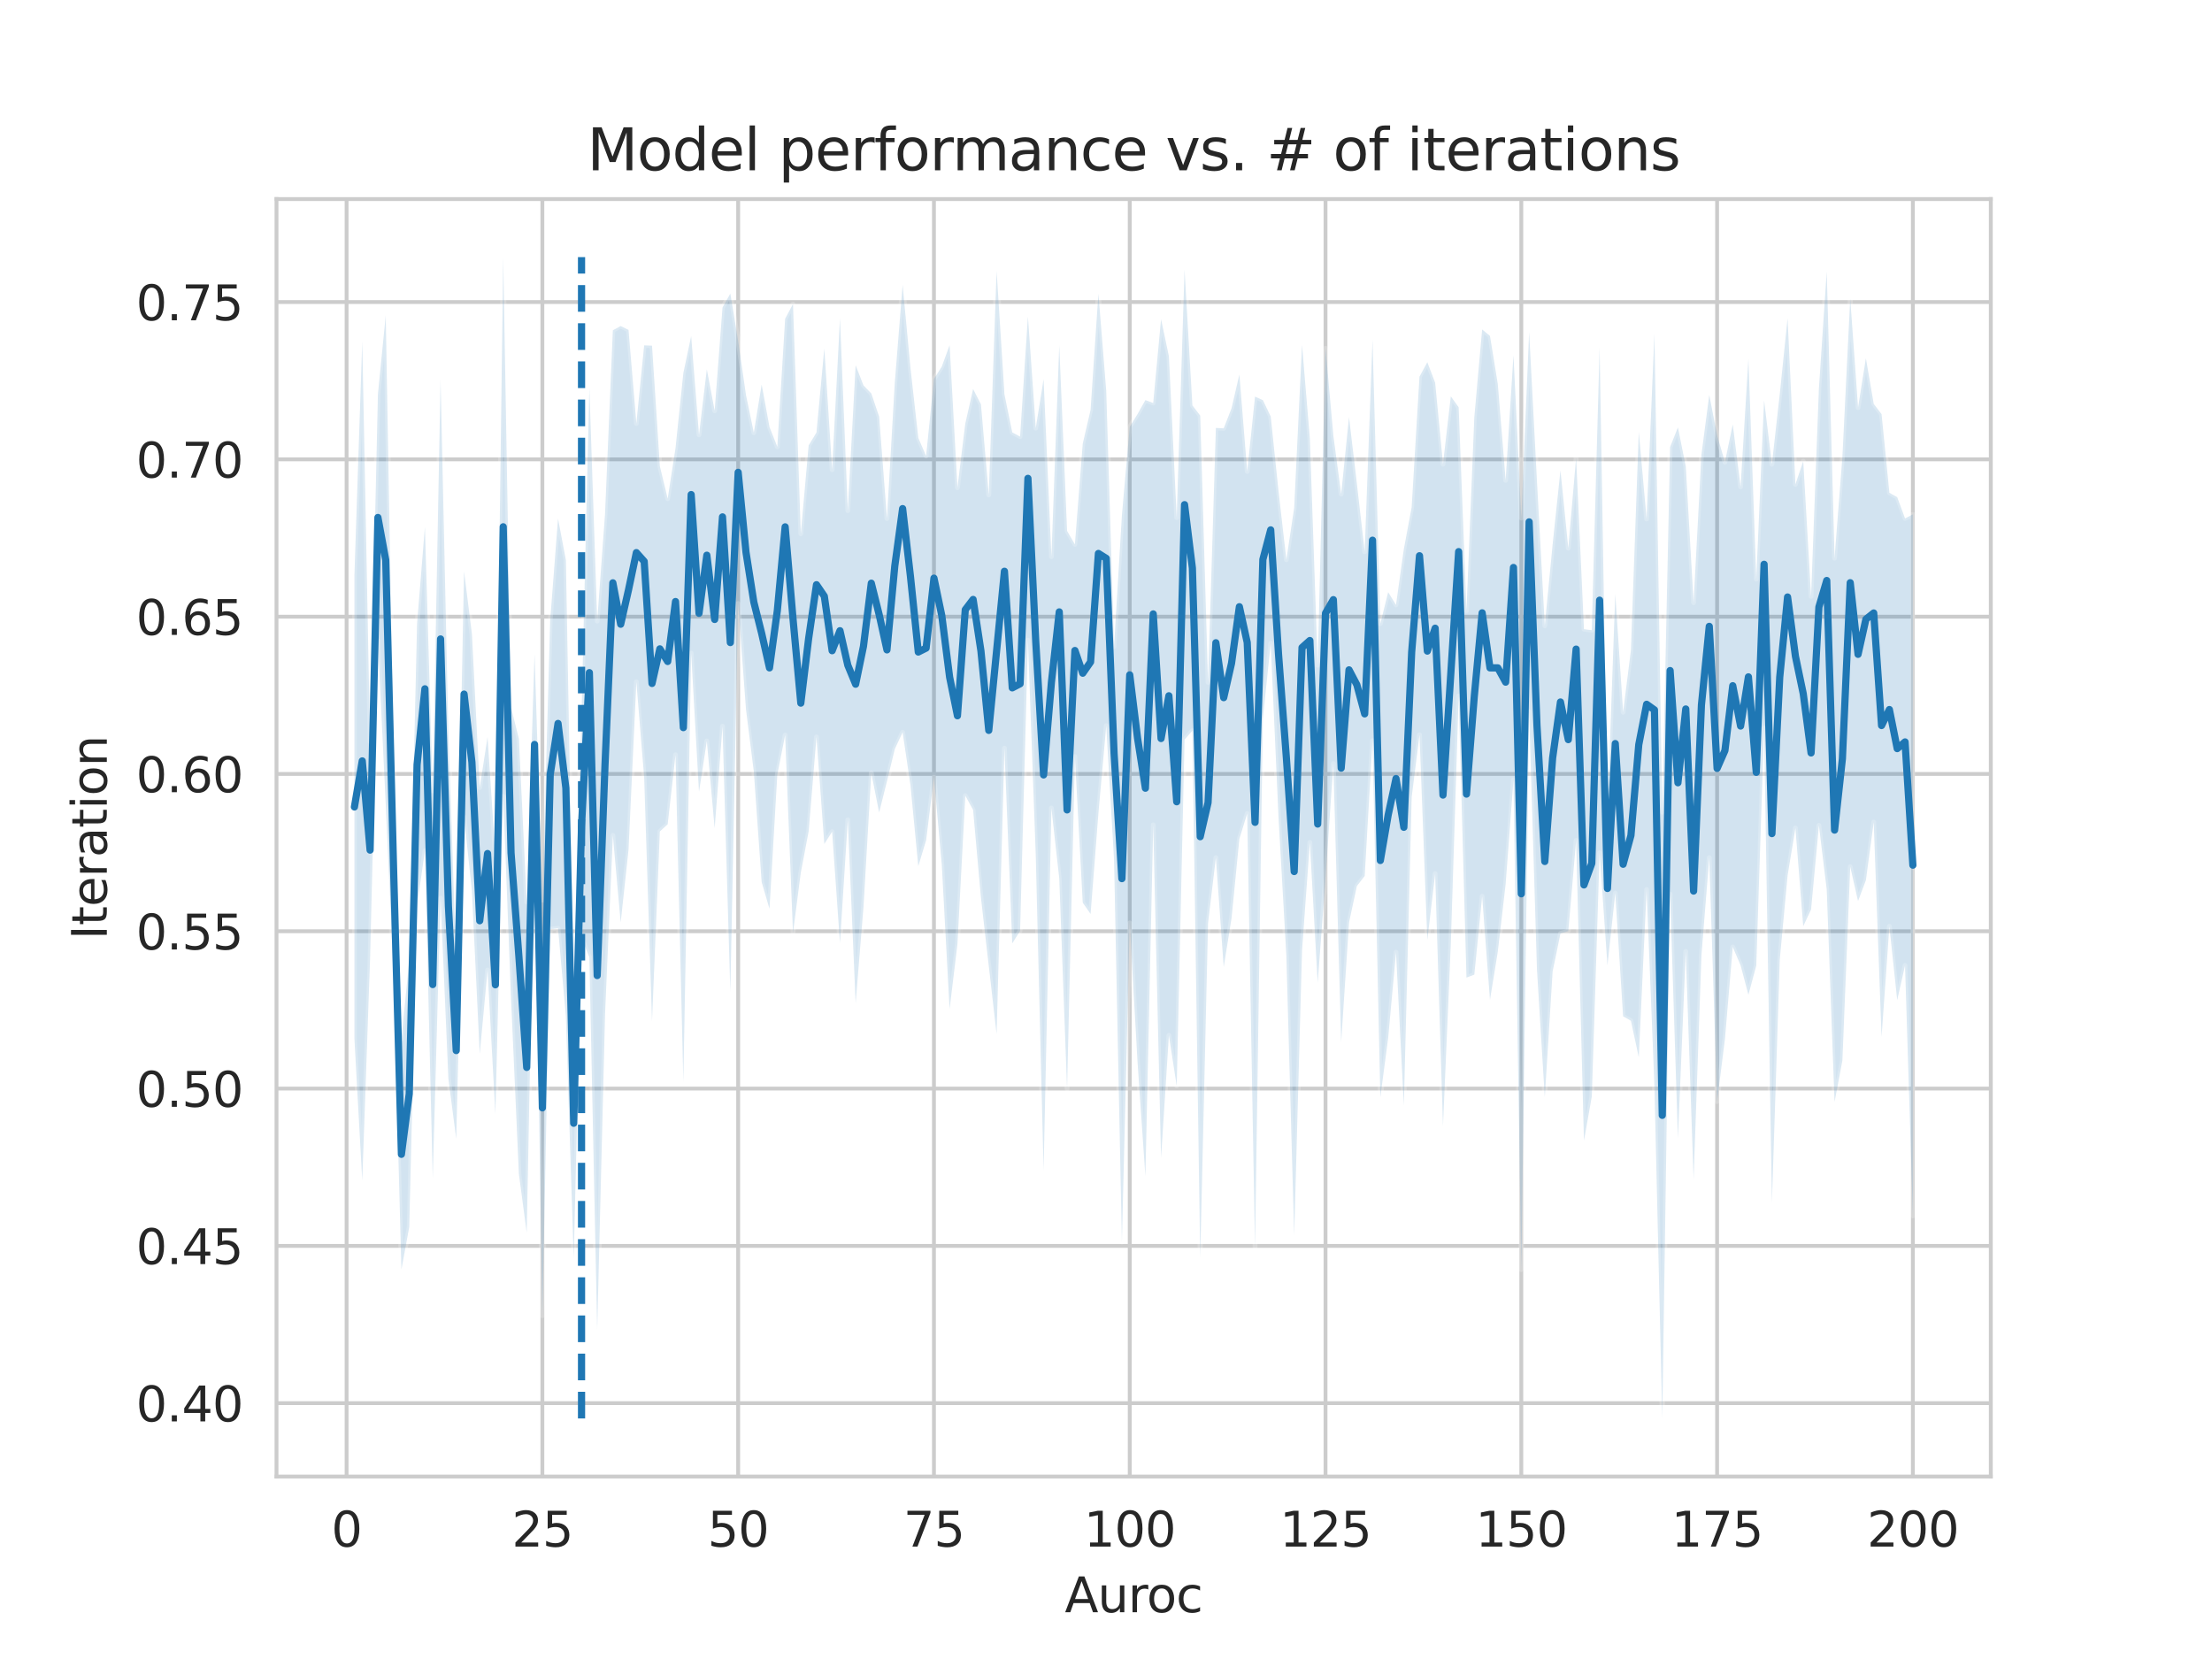 <?xml version="1.0" encoding="utf-8" standalone="no"?>
<!DOCTYPE svg PUBLIC "-//W3C//DTD SVG 1.1//EN"
  "http://www.w3.org/Graphics/SVG/1.1/DTD/svg11.dtd">
<svg height="345.6pt" version="1.1" viewBox="0 0 460.8 345.6" width="460.8pt" xmlns="http://www.w3.org/2000/svg" xmlns:xlink="http://www.w3.org/1999/xlink">
 <defs>
  <style type="text/css">*{stroke-linecap:butt;stroke-linejoin:round;}</style>
 </defs>
 <g id="figure_1">
  <g id="patch_1">
   <path d="M 0 345.6 
L 460.8 345.6 
L 460.8 0 
L 0 0 
z
" style="fill:#ffffff;"/>
  </g>
  <g id="axes_1">
   <g id="patch_2">
    <path d="M 57.6 307.584 
L 414.72 307.584 
L 414.72 41.472 
L 57.6 41.472 
z
" style="fill:#ffffff;"/>
   </g>
   <g id="matplotlib.axis_1">
    <g id="xtick_1">
     <g id="line2d_1">
      <path clip-path="url(#pd400dccc00)" d="M 72.201 307.584 
L 72.201 41.472 
" style="fill:none;stroke:#cccccc;stroke-linecap:round;stroke-width:0.8;"/>
     </g>
     <g id="text_1">
      <!-- 0 -->
      <g style="fill:#262626;" transform="translate(69.02 322.182)scale(0.1 -0.1)">
       <defs>
        <path d="M 2034 4250 
Q 1547 4250 1301 3770 
Q 1056 3291 1056 2328 
Q 1056 1369 1301 889 
Q 1547 409 2034 409 
Q 2525 409 2770 889 
Q 3016 1369 3016 2328 
Q 3016 3291 2770 3770 
Q 2525 4250 2034 4250 
z
M 2034 4750 
Q 2819 4750 3233 4129 
Q 3647 3509 3647 2328 
Q 3647 1150 3233 529 
Q 2819 -91 2034 -91 
Q 1250 -91 836 529 
Q 422 1150 422 2328 
Q 422 3509 836 4129 
Q 1250 4750 2034 4750 
z
" id="DejaVuSans-30" transform="scale(0.016)"/>
       </defs>
       <use xlink:href="#DejaVuSans-30"/>
      </g>
     </g>
    </g>
    <g id="xtick_2">
     <g id="line2d_2">
      <path clip-path="url(#pd400dccc00)" d="M 112.987 307.584 
L 112.987 41.472 
" style="fill:none;stroke:#cccccc;stroke-linecap:round;stroke-width:0.8;"/>
     </g>
     <g id="text_2">
      <!-- 25 -->
      <g style="fill:#262626;" transform="translate(106.625 322.182)scale(0.1 -0.1)">
       <defs>
        <path d="M 1228 531 
L 3431 531 
L 3431 0 
L 469 0 
L 469 531 
Q 828 903 1448 1529 
Q 2069 2156 2228 2338 
Q 2531 2678 2651 2914 
Q 2772 3150 2772 3378 
Q 2772 3750 2511 3984 
Q 2250 4219 1831 4219 
Q 1534 4219 1204 4116 
Q 875 4013 500 3803 
L 500 4441 
Q 881 4594 1212 4672 
Q 1544 4750 1819 4750 
Q 2544 4750 2975 4387 
Q 3406 4025 3406 3419 
Q 3406 3131 3298 2873 
Q 3191 2616 2906 2266 
Q 2828 2175 2409 1742 
Q 1991 1309 1228 531 
z
" id="DejaVuSans-32" transform="scale(0.016)"/>
        <path d="M 691 4666 
L 3169 4666 
L 3169 4134 
L 1269 4134 
L 1269 2991 
Q 1406 3038 1543 3061 
Q 1681 3084 1819 3084 
Q 2600 3084 3056 2656 
Q 3513 2228 3513 1497 
Q 3513 744 3044 326 
Q 2575 -91 1722 -91 
Q 1428 -91 1123 -41 
Q 819 9 494 109 
L 494 744 
Q 775 591 1075 516 
Q 1375 441 1709 441 
Q 2250 441 2565 725 
Q 2881 1009 2881 1497 
Q 2881 1984 2565 2268 
Q 2250 2553 1709 2553 
Q 1456 2553 1204 2497 
Q 953 2441 691 2322 
L 691 4666 
z
" id="DejaVuSans-35" transform="scale(0.016)"/>
       </defs>
       <use xlink:href="#DejaVuSans-32"/>
       <use x="63.623" xlink:href="#DejaVuSans-35"/>
      </g>
     </g>
    </g>
    <g id="xtick_3">
     <g id="line2d_3">
      <path clip-path="url(#pd400dccc00)" d="M 153.773 307.584 
L 153.773 41.472 
" style="fill:none;stroke:#cccccc;stroke-linecap:round;stroke-width:0.8;"/>
     </g>
     <g id="text_3">
      <!-- 50 -->
      <g style="fill:#262626;" transform="translate(147.41 322.182)scale(0.1 -0.1)">
       <use xlink:href="#DejaVuSans-35"/>
       <use x="63.623" xlink:href="#DejaVuSans-30"/>
      </g>
     </g>
    </g>
    <g id="xtick_4">
     <g id="line2d_4">
      <path clip-path="url(#pd400dccc00)" d="M 194.559 307.584 
L 194.559 41.472 
" style="fill:none;stroke:#cccccc;stroke-linecap:round;stroke-width:0.8;"/>
     </g>
     <g id="text_4">
      <!-- 75 -->
      <g style="fill:#262626;" transform="translate(188.196 322.182)scale(0.1 -0.1)">
       <defs>
        <path d="M 525 4666 
L 3525 4666 
L 3525 4397 
L 1831 0 
L 1172 0 
L 2766 4134 
L 525 4134 
L 525 4666 
z
" id="DejaVuSans-37" transform="scale(0.016)"/>
       </defs>
       <use xlink:href="#DejaVuSans-37"/>
       <use x="63.623" xlink:href="#DejaVuSans-35"/>
      </g>
     </g>
    </g>
    <g id="xtick_5">
     <g id="line2d_5">
      <path clip-path="url(#pd400dccc00)" d="M 235.344 307.584 
L 235.344 41.472 
" style="fill:none;stroke:#cccccc;stroke-linecap:round;stroke-width:0.8;"/>
     </g>
     <g id="text_5">
      <!-- 100 -->
      <g style="fill:#262626;" transform="translate(225.801 322.182)scale(0.1 -0.1)">
       <defs>
        <path d="M 794 531 
L 1825 531 
L 1825 4091 
L 703 3866 
L 703 4441 
L 1819 4666 
L 2450 4666 
L 2450 531 
L 3481 531 
L 3481 0 
L 794 0 
L 794 531 
z
" id="DejaVuSans-31" transform="scale(0.016)"/>
       </defs>
       <use xlink:href="#DejaVuSans-31"/>
       <use x="63.623" xlink:href="#DejaVuSans-30"/>
       <use x="127.246" xlink:href="#DejaVuSans-30"/>
      </g>
     </g>
    </g>
    <g id="xtick_6">
     <g id="line2d_6">
      <path clip-path="url(#pd400dccc00)" d="M 276.13 307.584 
L 276.13 41.472 
" style="fill:none;stroke:#cccccc;stroke-linecap:round;stroke-width:0.8;"/>
     </g>
     <g id="text_6">
      <!-- 125 -->
      <g style="fill:#262626;" transform="translate(266.586 322.182)scale(0.1 -0.1)">
       <use xlink:href="#DejaVuSans-31"/>
       <use x="63.623" xlink:href="#DejaVuSans-32"/>
       <use x="127.246" xlink:href="#DejaVuSans-35"/>
      </g>
     </g>
    </g>
    <g id="xtick_7">
     <g id="line2d_7">
      <path clip-path="url(#pd400dccc00)" d="M 316.916 307.584 
L 316.916 41.472 
" style="fill:none;stroke:#cccccc;stroke-linecap:round;stroke-width:0.8;"/>
     </g>
     <g id="text_7">
      <!-- 150 -->
      <g style="fill:#262626;" transform="translate(307.372 322.182)scale(0.1 -0.1)">
       <use xlink:href="#DejaVuSans-31"/>
       <use x="63.623" xlink:href="#DejaVuSans-35"/>
       <use x="127.246" xlink:href="#DejaVuSans-30"/>
      </g>
     </g>
    </g>
    <g id="xtick_8">
     <g id="line2d_8">
      <path clip-path="url(#pd400dccc00)" d="M 357.702 307.584 
L 357.702 41.472 
" style="fill:none;stroke:#cccccc;stroke-linecap:round;stroke-width:0.8;"/>
     </g>
     <g id="text_8">
      <!-- 175 -->
      <g style="fill:#262626;" transform="translate(348.158 322.182)scale(0.1 -0.1)">
       <use xlink:href="#DejaVuSans-31"/>
       <use x="63.623" xlink:href="#DejaVuSans-37"/>
       <use x="127.246" xlink:href="#DejaVuSans-35"/>
      </g>
     </g>
    </g>
    <g id="xtick_9">
     <g id="line2d_9">
      <path clip-path="url(#pd400dccc00)" d="M 398.487 307.584 
L 398.487 41.472 
" style="fill:none;stroke:#cccccc;stroke-linecap:round;stroke-width:0.8;"/>
     </g>
     <g id="text_9">
      <!-- 200 -->
      <g style="fill:#262626;" transform="translate(388.944 322.182)scale(0.1 -0.1)">
       <use xlink:href="#DejaVuSans-32"/>
       <use x="63.623" xlink:href="#DejaVuSans-30"/>
       <use x="127.246" xlink:href="#DejaVuSans-30"/>
      </g>
     </g>
    </g>
    <g id="text_10">
     <!-- Auroc -->
     <g style="fill:#262626;" transform="translate(221.819 335.861)scale(0.1 -0.1)">
      <defs>
       <path d="M 2188 4044 
L 1331 1722 
L 3047 1722 
L 2188 4044 
z
M 1831 4666 
L 2547 4666 
L 4325 0 
L 3669 0 
L 3244 1197 
L 1141 1197 
L 716 0 
L 50 0 
L 1831 4666 
z
" id="DejaVuSans-41" transform="scale(0.016)"/>
       <path d="M 544 1381 
L 544 3500 
L 1119 3500 
L 1119 1403 
Q 1119 906 1312 657 
Q 1506 409 1894 409 
Q 2359 409 2629 706 
Q 2900 1003 2900 1516 
L 2900 3500 
L 3475 3500 
L 3475 0 
L 2900 0 
L 2900 538 
Q 2691 219 2414 64 
Q 2138 -91 1772 -91 
Q 1169 -91 856 284 
Q 544 659 544 1381 
z
M 1991 3584 
L 1991 3584 
z
" id="DejaVuSans-75" transform="scale(0.016)"/>
       <path d="M 2631 2963 
Q 2534 3019 2420 3045 
Q 2306 3072 2169 3072 
Q 1681 3072 1420 2755 
Q 1159 2438 1159 1844 
L 1159 0 
L 581 0 
L 581 3500 
L 1159 3500 
L 1159 2956 
Q 1341 3275 1631 3429 
Q 1922 3584 2338 3584 
Q 2397 3584 2469 3576 
Q 2541 3569 2628 3553 
L 2631 2963 
z
" id="DejaVuSans-72" transform="scale(0.016)"/>
       <path d="M 1959 3097 
Q 1497 3097 1228 2736 
Q 959 2375 959 1747 
Q 959 1119 1226 758 
Q 1494 397 1959 397 
Q 2419 397 2687 759 
Q 2956 1122 2956 1747 
Q 2956 2369 2687 2733 
Q 2419 3097 1959 3097 
z
M 1959 3584 
Q 2709 3584 3137 3096 
Q 3566 2609 3566 1747 
Q 3566 888 3137 398 
Q 2709 -91 1959 -91 
Q 1206 -91 779 398 
Q 353 888 353 1747 
Q 353 2609 779 3096 
Q 1206 3584 1959 3584 
z
" id="DejaVuSans-6f" transform="scale(0.016)"/>
       <path d="M 3122 3366 
L 3122 2828 
Q 2878 2963 2633 3030 
Q 2388 3097 2138 3097 
Q 1578 3097 1268 2742 
Q 959 2388 959 1747 
Q 959 1106 1268 751 
Q 1578 397 2138 397 
Q 2388 397 2633 464 
Q 2878 531 3122 666 
L 3122 134 
Q 2881 22 2623 -34 
Q 2366 -91 2075 -91 
Q 1284 -91 818 406 
Q 353 903 353 1747 
Q 353 2603 823 3093 
Q 1294 3584 2113 3584 
Q 2378 3584 2631 3529 
Q 2884 3475 3122 3366 
z
" id="DejaVuSans-63" transform="scale(0.016)"/>
      </defs>
      <use xlink:href="#DejaVuSans-41"/>
      <use x="68.408" xlink:href="#DejaVuSans-75"/>
      <use x="131.787" xlink:href="#DejaVuSans-72"/>
      <use x="170.65" xlink:href="#DejaVuSans-6f"/>
      <use x="231.832" xlink:href="#DejaVuSans-63"/>
     </g>
    </g>
   </g>
   <g id="matplotlib.axis_2">
    <g id="ytick_1">
     <g id="line2d_10">
      <path clip-path="url(#pd400dccc00)" d="M 57.6 292.305 
L 414.72 292.305 
" style="fill:none;stroke:#cccccc;stroke-linecap:round;stroke-width:0.8;"/>
     </g>
     <g id="text_11">
      <!-- 0.40 -->
      <g style="fill:#262626;" transform="translate(28.334 296.104)scale(0.1 -0.1)">
       <defs>
        <path d="M 684 794 
L 1344 794 
L 1344 0 
L 684 0 
L 684 794 
z
" id="DejaVuSans-2e" transform="scale(0.016)"/>
        <path d="M 2419 4116 
L 825 1625 
L 2419 1625 
L 2419 4116 
z
M 2253 4666 
L 3047 4666 
L 3047 1625 
L 3713 1625 
L 3713 1100 
L 3047 1100 
L 3047 0 
L 2419 0 
L 2419 1100 
L 313 1100 
L 313 1709 
L 2253 4666 
z
" id="DejaVuSans-34" transform="scale(0.016)"/>
       </defs>
       <use xlink:href="#DejaVuSans-30"/>
       <use x="63.623" xlink:href="#DejaVuSans-2e"/>
       <use x="95.41" xlink:href="#DejaVuSans-34"/>
       <use x="159.033" xlink:href="#DejaVuSans-30"/>
      </g>
     </g>
    </g>
    <g id="ytick_2">
     <g id="line2d_11">
      <path clip-path="url(#pd400dccc00)" d="M 57.6 259.536 
L 414.72 259.536 
" style="fill:none;stroke:#cccccc;stroke-linecap:round;stroke-width:0.8;"/>
     </g>
     <g id="text_12">
      <!-- 0.45 -->
      <g style="fill:#262626;" transform="translate(28.334 263.335)scale(0.1 -0.1)">
       <use xlink:href="#DejaVuSans-30"/>
       <use x="63.623" xlink:href="#DejaVuSans-2e"/>
       <use x="95.41" xlink:href="#DejaVuSans-34"/>
       <use x="159.033" xlink:href="#DejaVuSans-35"/>
      </g>
     </g>
    </g>
    <g id="ytick_3">
     <g id="line2d_12">
      <path clip-path="url(#pd400dccc00)" d="M 57.6 226.767 
L 414.72 226.767 
" style="fill:none;stroke:#cccccc;stroke-linecap:round;stroke-width:0.8;"/>
     </g>
     <g id="text_13">
      <!-- 0.50 -->
      <g style="fill:#262626;" transform="translate(28.334 230.566)scale(0.1 -0.1)">
       <use xlink:href="#DejaVuSans-30"/>
       <use x="63.623" xlink:href="#DejaVuSans-2e"/>
       <use x="95.41" xlink:href="#DejaVuSans-35"/>
       <use x="159.033" xlink:href="#DejaVuSans-30"/>
      </g>
     </g>
    </g>
    <g id="ytick_4">
     <g id="line2d_13">
      <path clip-path="url(#pd400dccc00)" d="M 57.6 193.998 
L 414.72 193.998 
" style="fill:none;stroke:#cccccc;stroke-linecap:round;stroke-width:0.8;"/>
     </g>
     <g id="text_14">
      <!-- 0.55 -->
      <g style="fill:#262626;" transform="translate(28.334 197.797)scale(0.1 -0.1)">
       <use xlink:href="#DejaVuSans-30"/>
       <use x="63.623" xlink:href="#DejaVuSans-2e"/>
       <use x="95.41" xlink:href="#DejaVuSans-35"/>
       <use x="159.033" xlink:href="#DejaVuSans-35"/>
      </g>
     </g>
    </g>
    <g id="ytick_5">
     <g id="line2d_14">
      <path clip-path="url(#pd400dccc00)" d="M 57.6 161.229 
L 414.72 161.229 
" style="fill:none;stroke:#cccccc;stroke-linecap:round;stroke-width:0.8;"/>
     </g>
     <g id="text_15">
      <!-- 0.60 -->
      <g style="fill:#262626;" transform="translate(28.334 165.028)scale(0.1 -0.1)">
       <defs>
        <path d="M 2113 2584 
Q 1688 2584 1439 2293 
Q 1191 2003 1191 1497 
Q 1191 994 1439 701 
Q 1688 409 2113 409 
Q 2538 409 2786 701 
Q 3034 994 3034 1497 
Q 3034 2003 2786 2293 
Q 2538 2584 2113 2584 
z
M 3366 4563 
L 3366 3988 
Q 3128 4100 2886 4159 
Q 2644 4219 2406 4219 
Q 1781 4219 1451 3797 
Q 1122 3375 1075 2522 
Q 1259 2794 1537 2939 
Q 1816 3084 2150 3084 
Q 2853 3084 3261 2657 
Q 3669 2231 3669 1497 
Q 3669 778 3244 343 
Q 2819 -91 2113 -91 
Q 1303 -91 875 529 
Q 447 1150 447 2328 
Q 447 3434 972 4092 
Q 1497 4750 2381 4750 
Q 2619 4750 2861 4703 
Q 3103 4656 3366 4563 
z
" id="DejaVuSans-36" transform="scale(0.016)"/>
       </defs>
       <use xlink:href="#DejaVuSans-30"/>
       <use x="63.623" xlink:href="#DejaVuSans-2e"/>
       <use x="95.41" xlink:href="#DejaVuSans-36"/>
       <use x="159.033" xlink:href="#DejaVuSans-30"/>
      </g>
     </g>
    </g>
    <g id="ytick_6">
     <g id="line2d_15">
      <path clip-path="url(#pd400dccc00)" d="M 57.6 128.46 
L 414.72 128.46 
" style="fill:none;stroke:#cccccc;stroke-linecap:round;stroke-width:0.8;"/>
     </g>
     <g id="text_16">
      <!-- 0.65 -->
      <g style="fill:#262626;" transform="translate(28.334 132.259)scale(0.1 -0.1)">
       <use xlink:href="#DejaVuSans-30"/>
       <use x="63.623" xlink:href="#DejaVuSans-2e"/>
       <use x="95.41" xlink:href="#DejaVuSans-36"/>
       <use x="159.033" xlink:href="#DejaVuSans-35"/>
      </g>
     </g>
    </g>
    <g id="ytick_7">
     <g id="line2d_16">
      <path clip-path="url(#pd400dccc00)" d="M 57.6 95.69 
L 414.72 95.69 
" style="fill:none;stroke:#cccccc;stroke-linecap:round;stroke-width:0.8;"/>
     </g>
     <g id="text_17">
      <!-- 0.70 -->
      <g style="fill:#262626;" transform="translate(28.334 99.49)scale(0.1 -0.1)">
       <use xlink:href="#DejaVuSans-30"/>
       <use x="63.623" xlink:href="#DejaVuSans-2e"/>
       <use x="95.41" xlink:href="#DejaVuSans-37"/>
       <use x="159.033" xlink:href="#DejaVuSans-30"/>
      </g>
     </g>
    </g>
    <g id="ytick_8">
     <g id="line2d_17">
      <path clip-path="url(#pd400dccc00)" d="M 57.6 62.921 
L 414.72 62.921 
" style="fill:none;stroke:#cccccc;stroke-linecap:round;stroke-width:0.8;"/>
     </g>
     <g id="text_18">
      <!-- 0.75 -->
      <g style="fill:#262626;" transform="translate(28.334 66.721)scale(0.1 -0.1)">
       <use xlink:href="#DejaVuSans-30"/>
       <use x="63.623" xlink:href="#DejaVuSans-2e"/>
       <use x="95.41" xlink:href="#DejaVuSans-37"/>
       <use x="159.033" xlink:href="#DejaVuSans-35"/>
      </g>
     </g>
    </g>
    <g id="text_19">
     <!-- Iteration -->
     <g style="fill:#262626;" transform="translate(22.255 195.737)rotate(-90)scale(0.1 -0.1)">
      <defs>
       <path d="M 628 4666 
L 1259 4666 
L 1259 0 
L 628 0 
L 628 4666 
z
" id="DejaVuSans-49" transform="scale(0.016)"/>
       <path d="M 1172 4494 
L 1172 3500 
L 2356 3500 
L 2356 3053 
L 1172 3053 
L 1172 1153 
Q 1172 725 1289 603 
Q 1406 481 1766 481 
L 2356 481 
L 2356 0 
L 1766 0 
Q 1100 0 847 248 
Q 594 497 594 1153 
L 594 3053 
L 172 3053 
L 172 3500 
L 594 3500 
L 594 4494 
L 1172 4494 
z
" id="DejaVuSans-74" transform="scale(0.016)"/>
       <path d="M 3597 1894 
L 3597 1613 
L 953 1613 
Q 991 1019 1311 708 
Q 1631 397 2203 397 
Q 2534 397 2845 478 
Q 3156 559 3463 722 
L 3463 178 
Q 3153 47 2828 -22 
Q 2503 -91 2169 -91 
Q 1331 -91 842 396 
Q 353 884 353 1716 
Q 353 2575 817 3079 
Q 1281 3584 2069 3584 
Q 2775 3584 3186 3129 
Q 3597 2675 3597 1894 
z
M 3022 2063 
Q 3016 2534 2758 2815 
Q 2500 3097 2075 3097 
Q 1594 3097 1305 2825 
Q 1016 2553 972 2059 
L 3022 2063 
z
" id="DejaVuSans-65" transform="scale(0.016)"/>
       <path d="M 2194 1759 
Q 1497 1759 1228 1600 
Q 959 1441 959 1056 
Q 959 750 1161 570 
Q 1363 391 1709 391 
Q 2188 391 2477 730 
Q 2766 1069 2766 1631 
L 2766 1759 
L 2194 1759 
z
M 3341 1997 
L 3341 0 
L 2766 0 
L 2766 531 
Q 2569 213 2275 61 
Q 1981 -91 1556 -91 
Q 1019 -91 701 211 
Q 384 513 384 1019 
Q 384 1609 779 1909 
Q 1175 2209 1959 2209 
L 2766 2209 
L 2766 2266 
Q 2766 2663 2505 2880 
Q 2244 3097 1772 3097 
Q 1472 3097 1187 3025 
Q 903 2953 641 2809 
L 641 3341 
Q 956 3463 1253 3523 
Q 1550 3584 1831 3584 
Q 2591 3584 2966 3190 
Q 3341 2797 3341 1997 
z
" id="DejaVuSans-61" transform="scale(0.016)"/>
       <path d="M 603 3500 
L 1178 3500 
L 1178 0 
L 603 0 
L 603 3500 
z
M 603 4863 
L 1178 4863 
L 1178 4134 
L 603 4134 
L 603 4863 
z
" id="DejaVuSans-69" transform="scale(0.016)"/>
       <path d="M 3513 2113 
L 3513 0 
L 2938 0 
L 2938 2094 
Q 2938 2591 2744 2837 
Q 2550 3084 2163 3084 
Q 1697 3084 1428 2787 
Q 1159 2491 1159 1978 
L 1159 0 
L 581 0 
L 581 3500 
L 1159 3500 
L 1159 2956 
Q 1366 3272 1645 3428 
Q 1925 3584 2291 3584 
Q 2894 3584 3203 3211 
Q 3513 2838 3513 2113 
z
" id="DejaVuSans-6e" transform="scale(0.016)"/>
      </defs>
      <use xlink:href="#DejaVuSans-49"/>
      <use x="29.492" xlink:href="#DejaVuSans-74"/>
      <use x="68.701" xlink:href="#DejaVuSans-65"/>
      <use x="130.225" xlink:href="#DejaVuSans-72"/>
      <use x="171.338" xlink:href="#DejaVuSans-61"/>
      <use x="232.617" xlink:href="#DejaVuSans-74"/>
      <use x="271.826" xlink:href="#DejaVuSans-69"/>
      <use x="299.609" xlink:href="#DejaVuSans-6f"/>
      <use x="360.791" xlink:href="#DejaVuSans-6e"/>
     </g>
    </g>
   </g>
   <g id="PolyCollection_1">
    <defs>
     <path d="M 73.833 -225.762 
L 73.833 -129.232 
L 75.464 -99.666 
L 77.096 -145.905 
L 78.727 -212.13 
L 80.358 -177.993 
L 81.99 -142.098 
L 83.621 -81.138 
L 85.253 -89.982 
L 86.884 -156.97 
L 88.516 -168.368 
L 90.147 -100.161 
L 91.778 -158.507 
L 93.41 -120.922 
L 95.041 -108.35 
L 96.673 -175.447 
L 98.304 -160.046 
L 99.936 -126.051 
L 101.567 -143.534 
L 103.198 -113.527 
L 104.83 -179.69 
L 106.461 -137.607 
L 108.093 -101.059 
L 109.724 -88.824 
L 111.356 -171.659 
L 112.987 -71.525 
L 114.618 -152.044 
L 116.25 -152.225 
L 117.881 -133.942 
L 119.513 -83.486 
L 121.144 -150.259 
L 122.776 -146.183 
L 124.407 -68.544 
L 126.038 -134.253 
L 127.67 -171.582 
L 129.301 -153.45 
L 130.933 -168.587 
L 132.564 -203.58 
L 134.196 -183.654 
L 135.827 -132.858 
L 137.458 -172.394 
L 139.09 -173.895 
L 140.721 -188.373 
L 142.353 -120.181 
L 143.984 -209.561 
L 145.616 -180.661 
L 147.247 -191.243 
L 148.879 -173.08 
L 150.51 -194.316 
L 152.141 -139.044 
L 153.773 -219.887 
L 155.404 -197.834 
L 157.036 -184.877 
L 158.667 -161.847 
L 160.299 -156.293 
L 161.93 -184.258 
L 163.561 -192.483 
L 165.193 -151.268 
L 166.824 -163.853 
L 168.456 -172.423 
L 170.087 -192.097 
L 171.719 -169.805 
L 173.35 -172.345 
L 174.981 -149.157 
L 176.613 -174.824 
L 178.244 -136.627 
L 179.876 -156.632 
L 181.507 -184.595 
L 183.139 -176.35 
L 184.77 -182.85 
L 186.401 -189.561 
L 188.033 -193.058 
L 189.664 -182.083 
L 191.296 -165.166 
L 192.927 -170.563 
L 194.559 -183.673 
L 196.19 -165.514 
L 197.821 -135.408 
L 199.453 -148.975 
L 201.084 -179.858 
L 202.716 -176.901 
L 204.347 -158.625 
L 205.979 -144.398 
L 207.61 -130.205 
L 209.241 -189.747 
L 210.873 -149.088 
L 212.504 -151.671 
L 214.136 -212.24 
L 215.767 -167.496 
L 217.399 -101.758 
L 219.03 -177.273 
L 220.661 -162.641 
L 222.293 -118.765 
L 223.924 -187.985 
L 225.556 -157.561 
L 227.187 -155.206 
L 228.819 -176.186 
L 230.45 -194.433 
L 232.081 -166.485 
L 233.713 -86.876 
L 235.344 -153.339 
L 236.976 -124.272 
L 238.607 -100.554 
L 240.239 -173.776 
L 241.87 -104.411 
L 243.501 -129.927 
L 245.133 -119.386 
L 246.764 -191.531 
L 248.396 -193.374 
L 250.027 -83.578 
L 251.659 -153.344 
L 253.29 -166.951 
L 254.921 -144.168 
L 256.553 -154.346 
L 258.184 -170.859 
L 259.816 -176.14 
L 261.447 -85.617 
L 263.079 -195.861 
L 264.71 -211.588 
L 266.341 -175.339 
L 267.973 -146.538 
L 269.604 -88.286 
L 271.236 -147.643 
L 272.867 -170.121 
L 274.499 -140.856 
L 276.13 -162.674 
L 277.761 -186.534 
L 279.393 -128.493 
L 281.024 -153.414 
L 282.656 -161.016 
L 284.287 -163.115 
L 285.919 -191.308 
L 287.55 -117.017 
L 289.181 -129.407 
L 290.813 -147.242 
L 292.444 -115.327 
L 294.076 -179.543 
L 295.707 -192.52 
L 297.339 -149.797 
L 298.97 -163.614 
L 300.601 -111.042 
L 302.233 -149.02 
L 303.864 -200.618 
L 305.496 -141.952 
L 307.127 -142.571 
L 308.759 -158.899 
L 310.39 -137.324 
L 312.021 -147.371 
L 313.653 -161.455 
L 315.284 -183.153 
L 316.916 -81.133 
L 318.547 -197.35 
L 320.179 -143.672 
L 321.81 -117.034 
L 323.441 -143.25 
L 325.073 -151.146 
L 326.704 -151.636 
L 328.336 -170.526 
L 329.967 -107.987 
L 331.599 -117.168 
L 333.23 -167.943 
L 334.862 -144.526 
L 336.493 -159.549 
L 338.124 -133.885 
L 339.756 -132.954 
L 341.387 -125.354 
L 343.019 -160.297 
L 344.65 -119.349 
L 346.282 -50.112 
L 347.913 -159.345 
L 349.544 -108.508 
L 351.176 -147.404 
L 352.807 -99.906 
L 354.439 -146.618 
L 356.07 -166.928 
L 357.702 -116.129 
L 359.333 -129.163 
L 360.964 -148.334 
L 362.596 -144.514 
L 364.227 -138.379 
L 365.859 -144.449 
L 367.49 -193.895 
L 369.122 -94.994 
L 370.753 -145.658 
L 372.384 -163.202 
L 374.016 -173.125 
L 375.647 -152.661 
L 377.279 -156.14 
L 378.91 -173.66 
L 380.542 -160.295 
L 382.173 -116.047 
L 383.804 -124.684 
L 385.436 -165.053 
L 387.067 -157.895 
L 388.699 -162.239 
L 390.33 -174.346 
L 391.962 -129.591 
L 393.593 -152.637 
L 395.224 -137.272 
L 396.856 -144.494 
L 398.487 -92.29 
L 398.487 -238.445 
L 398.487 -238.445 
L 396.856 -237.597 
L 395.224 -242.029 
L 393.593 -242.944 
L 391.962 -259.326 
L 390.33 -261.46 
L 388.699 -270.964 
L 387.067 -260.686 
L 385.436 -283.372 
L 383.804 -250.382 
L 382.173 -229.308 
L 380.542 -289.05 
L 378.91 -264.638 
L 377.279 -221.353 
L 375.647 -249.52 
L 374.016 -244.698 
L 372.384 -279.268 
L 370.753 -263.449 
L 369.122 -248.903 
L 367.49 -262.204 
L 365.859 -224.967 
L 364.227 -270.815 
L 362.596 -244.188 
L 360.964 -257.169 
L 359.333 -249.331 
L 357.702 -254.933 
L 356.07 -263.315 
L 354.439 -250.856 
L 352.807 -220.042 
L 351.176 -248.413 
L 349.544 -256.565 
L 347.913 -252.476 
L 346.282 -176.389 
L 344.65 -276.091 
L 343.019 -237.475 
L 341.387 -255.624 
L 339.756 -210.188 
L 338.124 -197.224 
L 336.493 -221.857 
L 334.862 -176.513 
L 333.23 -273.196 
L 331.599 -214.319 
L 329.967 -214.523 
L 328.336 -250.232 
L 326.704 -231.408 
L 325.073 -247.583 
L 323.441 -232.166 
L 321.81 -215.244 
L 320.179 -245.318 
L 318.547 -276.42 
L 316.916 -237.673 
L 315.284 -271.622 
L 313.653 -245.538 
L 312.021 -265.569 
L 310.39 -275.613 
L 308.759 -276.972 
L 307.127 -258.648 
L 305.496 -218.398 
L 303.864 -260.759 
L 302.233 -263.03 
L 300.601 -248.902 
L 298.97 -265.851 
L 297.339 -270.136 
L 295.707 -267.14 
L 294.076 -239.923 
L 292.444 -231.194 
L 290.813 -219.591 
L 289.181 -222.24 
L 287.55 -215.672 
L 285.919 -274.823 
L 284.287 -230.658 
L 282.656 -244.888 
L 281.024 -258.701 
L 279.393 -242.667 
L 277.761 -254.828 
L 276.13 -273.048 
L 274.499 -207.017 
L 272.867 -254.217 
L 271.236 -273.761 
L 269.604 -239.8 
L 267.973 -228.994 
L 266.341 -243.254 
L 264.71 -258.842 
L 263.079 -262.241 
L 261.447 -262.972 
L 259.816 -247.389 
L 258.184 -267.562 
L 256.553 -260.537 
L 254.921 -256.367 
L 253.29 -256.457 
L 251.659 -203.444 
L 250.027 -259.022 
L 248.396 -261.148 
L 246.764 -289.413 
L 245.133 -237.772 
L 243.501 -271.384 
L 241.87 -279.094 
L 240.239 -261.635 
L 238.607 -262.249 
L 236.976 -259.342 
L 235.344 -256.693 
L 233.713 -238.251 
L 232.081 -210.899 
L 230.45 -264.134 
L 228.819 -284.423 
L 227.187 -260.197 
L 225.556 -253.158 
L 223.924 -232.191 
L 222.293 -234.995 
L 220.661 -273.625 
L 219.03 -229.636 
L 217.399 -266.586 
L 215.767 -256.409 
L 214.136 -279.658 
L 212.504 -254.646 
L 210.873 -255.524 
L 209.241 -263.45 
L 207.61 -289.151 
L 205.979 -242.501 
L 204.347 -261.37 
L 202.716 -264.552 
L 201.084 -257.316 
L 199.453 -244.005 
L 197.821 -273.684 
L 196.19 -269.225 
L 194.559 -266.649 
L 192.927 -250.609 
L 191.296 -254.374 
L 189.664 -268.953 
L 188.033 -286.236 
L 186.401 -265.827 
L 184.77 -237.581 
L 183.139 -258.816 
L 181.507 -263.633 
L 179.876 -265.312 
L 178.244 -269.506 
L 176.613 -239.224 
L 174.981 -279.267 
L 173.35 -247.746 
L 171.719 -273 
L 170.087 -255.496 
L 168.456 -252.81 
L 166.824 -234.395 
L 165.193 -282.252 
L 163.561 -279.208 
L 161.93 -252.516 
L 160.299 -256.641 
L 158.667 -265.488 
L 157.036 -255.46 
L 155.404 -263.288 
L 153.773 -274.523 
L 152.141 -284.441 
L 150.51 -281.529 
L 148.879 -260.03 
L 147.247 -268.642 
L 145.616 -255.013 
L 143.984 -275.581 
L 142.353 -267.863 
L 140.721 -252.208 
L 139.09 -241.71 
L 137.458 -248.474 
L 135.827 -273.592 
L 134.196 -273.653 
L 132.564 -257.384 
L 130.933 -276.875 
L 129.301 -277.676 
L 127.67 -276.793 
L 126.038 -238.461 
L 124.407 -216.204 
L 122.776 -264.774 
L 121.144 -196.856 
L 119.513 -139.724 
L 117.881 -228.923 
L 116.25 -237.56 
L 114.618 -216.441 
L 112.987 -158.095 
L 111.356 -209.371 
L 109.724 -157.651 
L 108.093 -191.693 
L 106.461 -198.256 
L 104.83 -292.032 
L 103.198 -167.379 
L 101.567 -192.046 
L 99.936 -181.54 
L 98.304 -213.557 
L 96.673 -226.565 
L 95.041 -145.15 
L 93.41 -192.907 
L 91.778 -266.473 
L 90.147 -180.841 
L 88.516 -235.851 
L 86.884 -215.622 
L 85.253 -145.473 
L 83.621 -129.136 
L 81.99 -187.235 
L 80.358 -279.878 
L 78.727 -263.474 
L 77.096 -191.109 
L 75.464 -274.513 
L 73.833 -225.762 
z
" id="m3a2eae0f33" style="stroke:#ffffff;stroke-opacity:0.2;"/>
    </defs>
    <g clip-path="url(#pd400dccc00)">
     <use style="fill:#1f77b4;fill-opacity:0.2;stroke:#ffffff;stroke-opacity:0.2;" x="0" xlink:href="#m3a2eae0f33" y="345.6"/>
    </g>
   </g>
   <g id="LineCollection_1">
    <path clip-path="url(#pd400dccc00)" d="M 121.144 295.488 
L 121.144 53.568 
" style="fill:none;stroke:#1f77b4;stroke-dasharray:5.55,2.4;stroke-dashoffset:0;stroke-width:1.5;"/>
   </g>
   <g id="line2d_18">
    <path clip-path="url(#pd400dccc00)" d="M 73.833 168.103 
L 75.464 158.511 
L 77.096 177.093 
L 78.727 107.798 
L 80.358 116.664 
L 81.99 180.933 
L 83.621 240.463 
L 85.253 227.872 
L 86.884 159.304 
L 88.516 143.491 
L 90.147 205.099 
L 91.778 133.11 
L 93.41 188.685 
L 95.041 218.85 
L 96.673 144.594 
L 98.304 158.799 
L 99.936 191.804 
L 101.567 177.81 
L 103.198 205.147 
L 104.83 109.739 
L 106.461 177.668 
L 108.093 199.224 
L 109.724 222.363 
L 111.356 155.085 
L 112.987 230.79 
L 114.618 161.358 
L 116.25 150.708 
L 117.881 164.168 
L 119.513 233.995 
L 121.144 172.043 
L 122.776 140.122 
L 124.407 203.226 
L 126.038 159.243 
L 127.67 121.413 
L 129.301 130.037 
L 130.933 122.869 
L 132.564 115.118 
L 134.196 116.946 
L 135.827 142.375 
L 137.458 135.166 
L 139.09 137.797 
L 140.721 125.309 
L 142.353 151.578 
L 143.984 103.029 
L 145.616 127.763 
L 147.247 115.658 
L 148.879 129.045 
L 150.51 107.678 
L 152.141 133.857 
L 153.773 98.395 
L 155.404 115.039 
L 157.036 125.431 
L 158.667 131.933 
L 160.299 139.133 
L 161.93 127.213 
L 163.561 109.754 
L 165.193 128.84 
L 166.824 146.476 
L 168.456 132.984 
L 170.087 121.804 
L 171.719 124.198 
L 173.35 135.555 
L 174.981 131.388 
L 176.613 138.576 
L 178.244 142.534 
L 179.876 134.628 
L 181.507 121.486 
L 183.139 128.017 
L 184.77 135.384 
L 186.401 117.906 
L 188.033 105.953 
L 189.664 120.082 
L 191.296 135.83 
L 192.927 135.014 
L 194.559 120.439 
L 196.19 128.231 
L 197.821 141.054 
L 199.453 149.11 
L 201.084 127.013 
L 202.716 124.873 
L 204.347 135.603 
L 205.979 152.151 
L 209.241 119.001 
L 210.873 143.294 
L 212.504 142.442 
L 214.136 99.651 
L 215.767 133.648 
L 217.399 161.428 
L 219.03 142.145 
L 220.661 127.467 
L 222.293 168.72 
L 223.924 135.512 
L 225.556 140.241 
L 227.187 137.899 
L 228.819 115.295 
L 230.45 116.316 
L 232.081 156.908 
L 233.713 183.037 
L 235.344 140.584 
L 236.976 153.793 
L 238.607 164.199 
L 240.239 127.895 
L 241.87 153.847 
L 243.501 144.944 
L 245.133 167.021 
L 246.764 105.128 
L 248.396 118.339 
L 250.027 174.3 
L 251.659 167.206 
L 253.29 133.896 
L 254.921 145.333 
L 256.553 138.159 
L 258.184 126.39 
L 259.816 133.835 
L 261.447 171.306 
L 263.079 116.549 
L 264.71 110.385 
L 266.341 136.303 
L 267.973 157.834 
L 269.604 181.557 
L 271.236 134.898 
L 272.867 133.431 
L 274.499 171.663 
L 276.13 127.739 
L 277.761 124.919 
L 279.393 160.02 
L 281.024 139.543 
L 282.656 142.648 
L 284.287 148.714 
L 285.919 112.535 
L 287.55 179.255 
L 289.181 169.776 
L 290.813 162.183 
L 292.444 172.339 
L 294.076 135.867 
L 295.707 115.77 
L 297.339 135.633 
L 298.97 130.868 
L 300.601 165.628 
L 303.864 114.911 
L 305.496 165.425 
L 307.127 144.99 
L 308.759 127.664 
L 310.39 139.131 
L 312.021 139.13 
L 313.653 142.103 
L 315.284 118.213 
L 316.916 186.197 
L 318.547 108.715 
L 320.179 151.105 
L 321.81 179.461 
L 323.441 157.892 
L 325.073 146.236 
L 326.704 154.078 
L 328.336 135.221 
L 329.967 184.345 
L 331.599 179.857 
L 333.23 125.031 
L 334.862 185.081 
L 336.493 154.897 
L 338.124 180.045 
L 339.756 174.029 
L 341.387 155.111 
L 343.019 146.714 
L 344.65 147.88 
L 346.282 232.349 
L 347.913 139.689 
L 349.544 163.064 
L 351.176 147.692 
L 352.807 185.626 
L 354.439 146.863 
L 356.07 130.479 
L 357.702 160.069 
L 359.333 156.353 
L 360.964 142.849 
L 362.596 151.249 
L 364.227 141.003 
L 365.859 160.892 
L 367.49 117.551 
L 369.122 173.652 
L 370.753 141.046 
L 372.384 124.365 
L 374.016 136.688 
L 375.647 144.51 
L 377.279 156.853 
L 378.91 126.451 
L 380.542 120.928 
L 382.173 172.922 
L 383.804 158.067 
L 385.436 121.387 
L 387.067 136.31 
L 388.699 128.998 
L 390.33 127.697 
L 391.962 151.142 
L 393.593 147.81 
L 395.224 155.949 
L 396.856 154.555 
L 398.487 180.233 
L 398.487 180.233 
" style="fill:none;stroke:#1f77b4;stroke-linecap:round;stroke-width:1.5;"/>
   </g>
   <g id="patch_3">
    <path d="M 57.6 307.584 
L 57.6 41.472 
" style="fill:none;stroke:#cccccc;stroke-linecap:square;stroke-linejoin:miter;stroke-width:0.8;"/>
   </g>
   <g id="patch_4">
    <path d="M 414.72 307.584 
L 414.72 41.472 
" style="fill:none;stroke:#cccccc;stroke-linecap:square;stroke-linejoin:miter;stroke-width:0.8;"/>
   </g>
   <g id="patch_5">
    <path d="M 57.6 307.584 
L 414.72 307.584 
" style="fill:none;stroke:#cccccc;stroke-linecap:square;stroke-linejoin:miter;stroke-width:0.8;"/>
   </g>
   <g id="patch_6">
    <path d="M 57.6 41.472 
L 414.72 41.472 
" style="fill:none;stroke:#cccccc;stroke-linecap:square;stroke-linejoin:miter;stroke-width:0.8;"/>
   </g>
   <g id="text_20">
    <!-- Model performance vs. # of iterations -->
    <g style="fill:#262626;" transform="translate(122.315 35.472)scale(0.12 -0.12)">
     <defs>
      <path d="M 628 4666 
L 1569 4666 
L 2759 1491 
L 3956 4666 
L 4897 4666 
L 4897 0 
L 4281 0 
L 4281 4097 
L 3078 897 
L 2444 897 
L 1241 4097 
L 1241 0 
L 628 0 
L 628 4666 
z
" id="DejaVuSans-4d" transform="scale(0.016)"/>
      <path d="M 2906 2969 
L 2906 4863 
L 3481 4863 
L 3481 0 
L 2906 0 
L 2906 525 
Q 2725 213 2448 61 
Q 2172 -91 1784 -91 
Q 1150 -91 751 415 
Q 353 922 353 1747 
Q 353 2572 751 3078 
Q 1150 3584 1784 3584 
Q 2172 3584 2448 3432 
Q 2725 3281 2906 2969 
z
M 947 1747 
Q 947 1113 1208 752 
Q 1469 391 1925 391 
Q 2381 391 2643 752 
Q 2906 1113 2906 1747 
Q 2906 2381 2643 2742 
Q 2381 3103 1925 3103 
Q 1469 3103 1208 2742 
Q 947 2381 947 1747 
z
" id="DejaVuSans-64" transform="scale(0.016)"/>
      <path d="M 603 4863 
L 1178 4863 
L 1178 0 
L 603 0 
L 603 4863 
z
" id="DejaVuSans-6c" transform="scale(0.016)"/>
      <path id="DejaVuSans-20" transform="scale(0.016)"/>
      <path d="M 1159 525 
L 1159 -1331 
L 581 -1331 
L 581 3500 
L 1159 3500 
L 1159 2969 
Q 1341 3281 1617 3432 
Q 1894 3584 2278 3584 
Q 2916 3584 3314 3078 
Q 3713 2572 3713 1747 
Q 3713 922 3314 415 
Q 2916 -91 2278 -91 
Q 1894 -91 1617 61 
Q 1341 213 1159 525 
z
M 3116 1747 
Q 3116 2381 2855 2742 
Q 2594 3103 2138 3103 
Q 1681 3103 1420 2742 
Q 1159 2381 1159 1747 
Q 1159 1113 1420 752 
Q 1681 391 2138 391 
Q 2594 391 2855 752 
Q 3116 1113 3116 1747 
z
" id="DejaVuSans-70" transform="scale(0.016)"/>
      <path d="M 2375 4863 
L 2375 4384 
L 1825 4384 
Q 1516 4384 1395 4259 
Q 1275 4134 1275 3809 
L 1275 3500 
L 2222 3500 
L 2222 3053 
L 1275 3053 
L 1275 0 
L 697 0 
L 697 3053 
L 147 3053 
L 147 3500 
L 697 3500 
L 697 3744 
Q 697 4328 969 4595 
Q 1241 4863 1831 4863 
L 2375 4863 
z
" id="DejaVuSans-66" transform="scale(0.016)"/>
      <path d="M 3328 2828 
Q 3544 3216 3844 3400 
Q 4144 3584 4550 3584 
Q 5097 3584 5394 3201 
Q 5691 2819 5691 2113 
L 5691 0 
L 5113 0 
L 5113 2094 
Q 5113 2597 4934 2840 
Q 4756 3084 4391 3084 
Q 3944 3084 3684 2787 
Q 3425 2491 3425 1978 
L 3425 0 
L 2847 0 
L 2847 2094 
Q 2847 2600 2669 2842 
Q 2491 3084 2119 3084 
Q 1678 3084 1418 2786 
Q 1159 2488 1159 1978 
L 1159 0 
L 581 0 
L 581 3500 
L 1159 3500 
L 1159 2956 
Q 1356 3278 1631 3431 
Q 1906 3584 2284 3584 
Q 2666 3584 2933 3390 
Q 3200 3197 3328 2828 
z
" id="DejaVuSans-6d" transform="scale(0.016)"/>
      <path d="M 191 3500 
L 800 3500 
L 1894 563 
L 2988 3500 
L 3597 3500 
L 2284 0 
L 1503 0 
L 191 3500 
z
" id="DejaVuSans-76" transform="scale(0.016)"/>
      <path d="M 2834 3397 
L 2834 2853 
Q 2591 2978 2328 3040 
Q 2066 3103 1784 3103 
Q 1356 3103 1142 2972 
Q 928 2841 928 2578 
Q 928 2378 1081 2264 
Q 1234 2150 1697 2047 
L 1894 2003 
Q 2506 1872 2764 1633 
Q 3022 1394 3022 966 
Q 3022 478 2636 193 
Q 2250 -91 1575 -91 
Q 1294 -91 989 -36 
Q 684 19 347 128 
L 347 722 
Q 666 556 975 473 
Q 1284 391 1588 391 
Q 1994 391 2212 530 
Q 2431 669 2431 922 
Q 2431 1156 2273 1281 
Q 2116 1406 1581 1522 
L 1381 1569 
Q 847 1681 609 1914 
Q 372 2147 372 2553 
Q 372 3047 722 3315 
Q 1072 3584 1716 3584 
Q 2034 3584 2315 3537 
Q 2597 3491 2834 3397 
z
" id="DejaVuSans-73" transform="scale(0.016)"/>
      <path d="M 3272 2816 
L 2363 2816 
L 2100 1772 
L 3016 1772 
L 3272 2816 
z
M 2803 4594 
L 2478 3297 
L 3391 3297 
L 3719 4594 
L 4219 4594 
L 3897 3297 
L 4872 3297 
L 4872 2816 
L 3775 2816 
L 3519 1772 
L 4513 1772 
L 4513 1294 
L 3397 1294 
L 3072 0 
L 2572 0 
L 2894 1294 
L 1978 1294 
L 1656 0 
L 1153 0 
L 1478 1294 
L 494 1294 
L 494 1772 
L 1594 1772 
L 1856 2816 
L 850 2816 
L 850 3297 
L 1978 3297 
L 2297 4594 
L 2803 4594 
z
" id="DejaVuSans-23" transform="scale(0.016)"/>
     </defs>
     <use xlink:href="#DejaVuSans-4d"/>
     <use x="86.279" xlink:href="#DejaVuSans-6f"/>
     <use x="147.461" xlink:href="#DejaVuSans-64"/>
     <use x="210.938" xlink:href="#DejaVuSans-65"/>
     <use x="272.461" xlink:href="#DejaVuSans-6c"/>
     <use x="300.244" xlink:href="#DejaVuSans-20"/>
     <use x="332.031" xlink:href="#DejaVuSans-70"/>
     <use x="395.508" xlink:href="#DejaVuSans-65"/>
     <use x="457.031" xlink:href="#DejaVuSans-72"/>
     <use x="498.145" xlink:href="#DejaVuSans-66"/>
     <use x="533.35" xlink:href="#DejaVuSans-6f"/>
     <use x="594.531" xlink:href="#DejaVuSans-72"/>
     <use x="633.895" xlink:href="#DejaVuSans-6d"/>
     <use x="731.307" xlink:href="#DejaVuSans-61"/>
     <use x="792.586" xlink:href="#DejaVuSans-6e"/>
     <use x="855.965" xlink:href="#DejaVuSans-63"/>
     <use x="910.945" xlink:href="#DejaVuSans-65"/>
     <use x="972.469" xlink:href="#DejaVuSans-20"/>
     <use x="1004.256" xlink:href="#DejaVuSans-76"/>
     <use x="1063.436" xlink:href="#DejaVuSans-73"/>
     <use x="1115.535" xlink:href="#DejaVuSans-2e"/>
     <use x="1147.322" xlink:href="#DejaVuSans-20"/>
     <use x="1179.109" xlink:href="#DejaVuSans-23"/>
     <use x="1262.898" xlink:href="#DejaVuSans-20"/>
     <use x="1294.686" xlink:href="#DejaVuSans-6f"/>
     <use x="1355.867" xlink:href="#DejaVuSans-66"/>
     <use x="1391.072" xlink:href="#DejaVuSans-20"/>
     <use x="1422.859" xlink:href="#DejaVuSans-69"/>
     <use x="1450.643" xlink:href="#DejaVuSans-74"/>
     <use x="1489.852" xlink:href="#DejaVuSans-65"/>
     <use x="1551.375" xlink:href="#DejaVuSans-72"/>
     <use x="1592.488" xlink:href="#DejaVuSans-61"/>
     <use x="1653.768" xlink:href="#DejaVuSans-74"/>
     <use x="1692.977" xlink:href="#DejaVuSans-69"/>
     <use x="1720.76" xlink:href="#DejaVuSans-6f"/>
     <use x="1781.941" xlink:href="#DejaVuSans-6e"/>
     <use x="1845.32" xlink:href="#DejaVuSans-73"/>
    </g>
   </g>
  </g>
 </g>
 <defs>
  <clipPath id="pd400dccc00">
   <rect height="266.112" width="357.12" x="57.6" y="41.472"/>
  </clipPath>
 </defs>
</svg>
